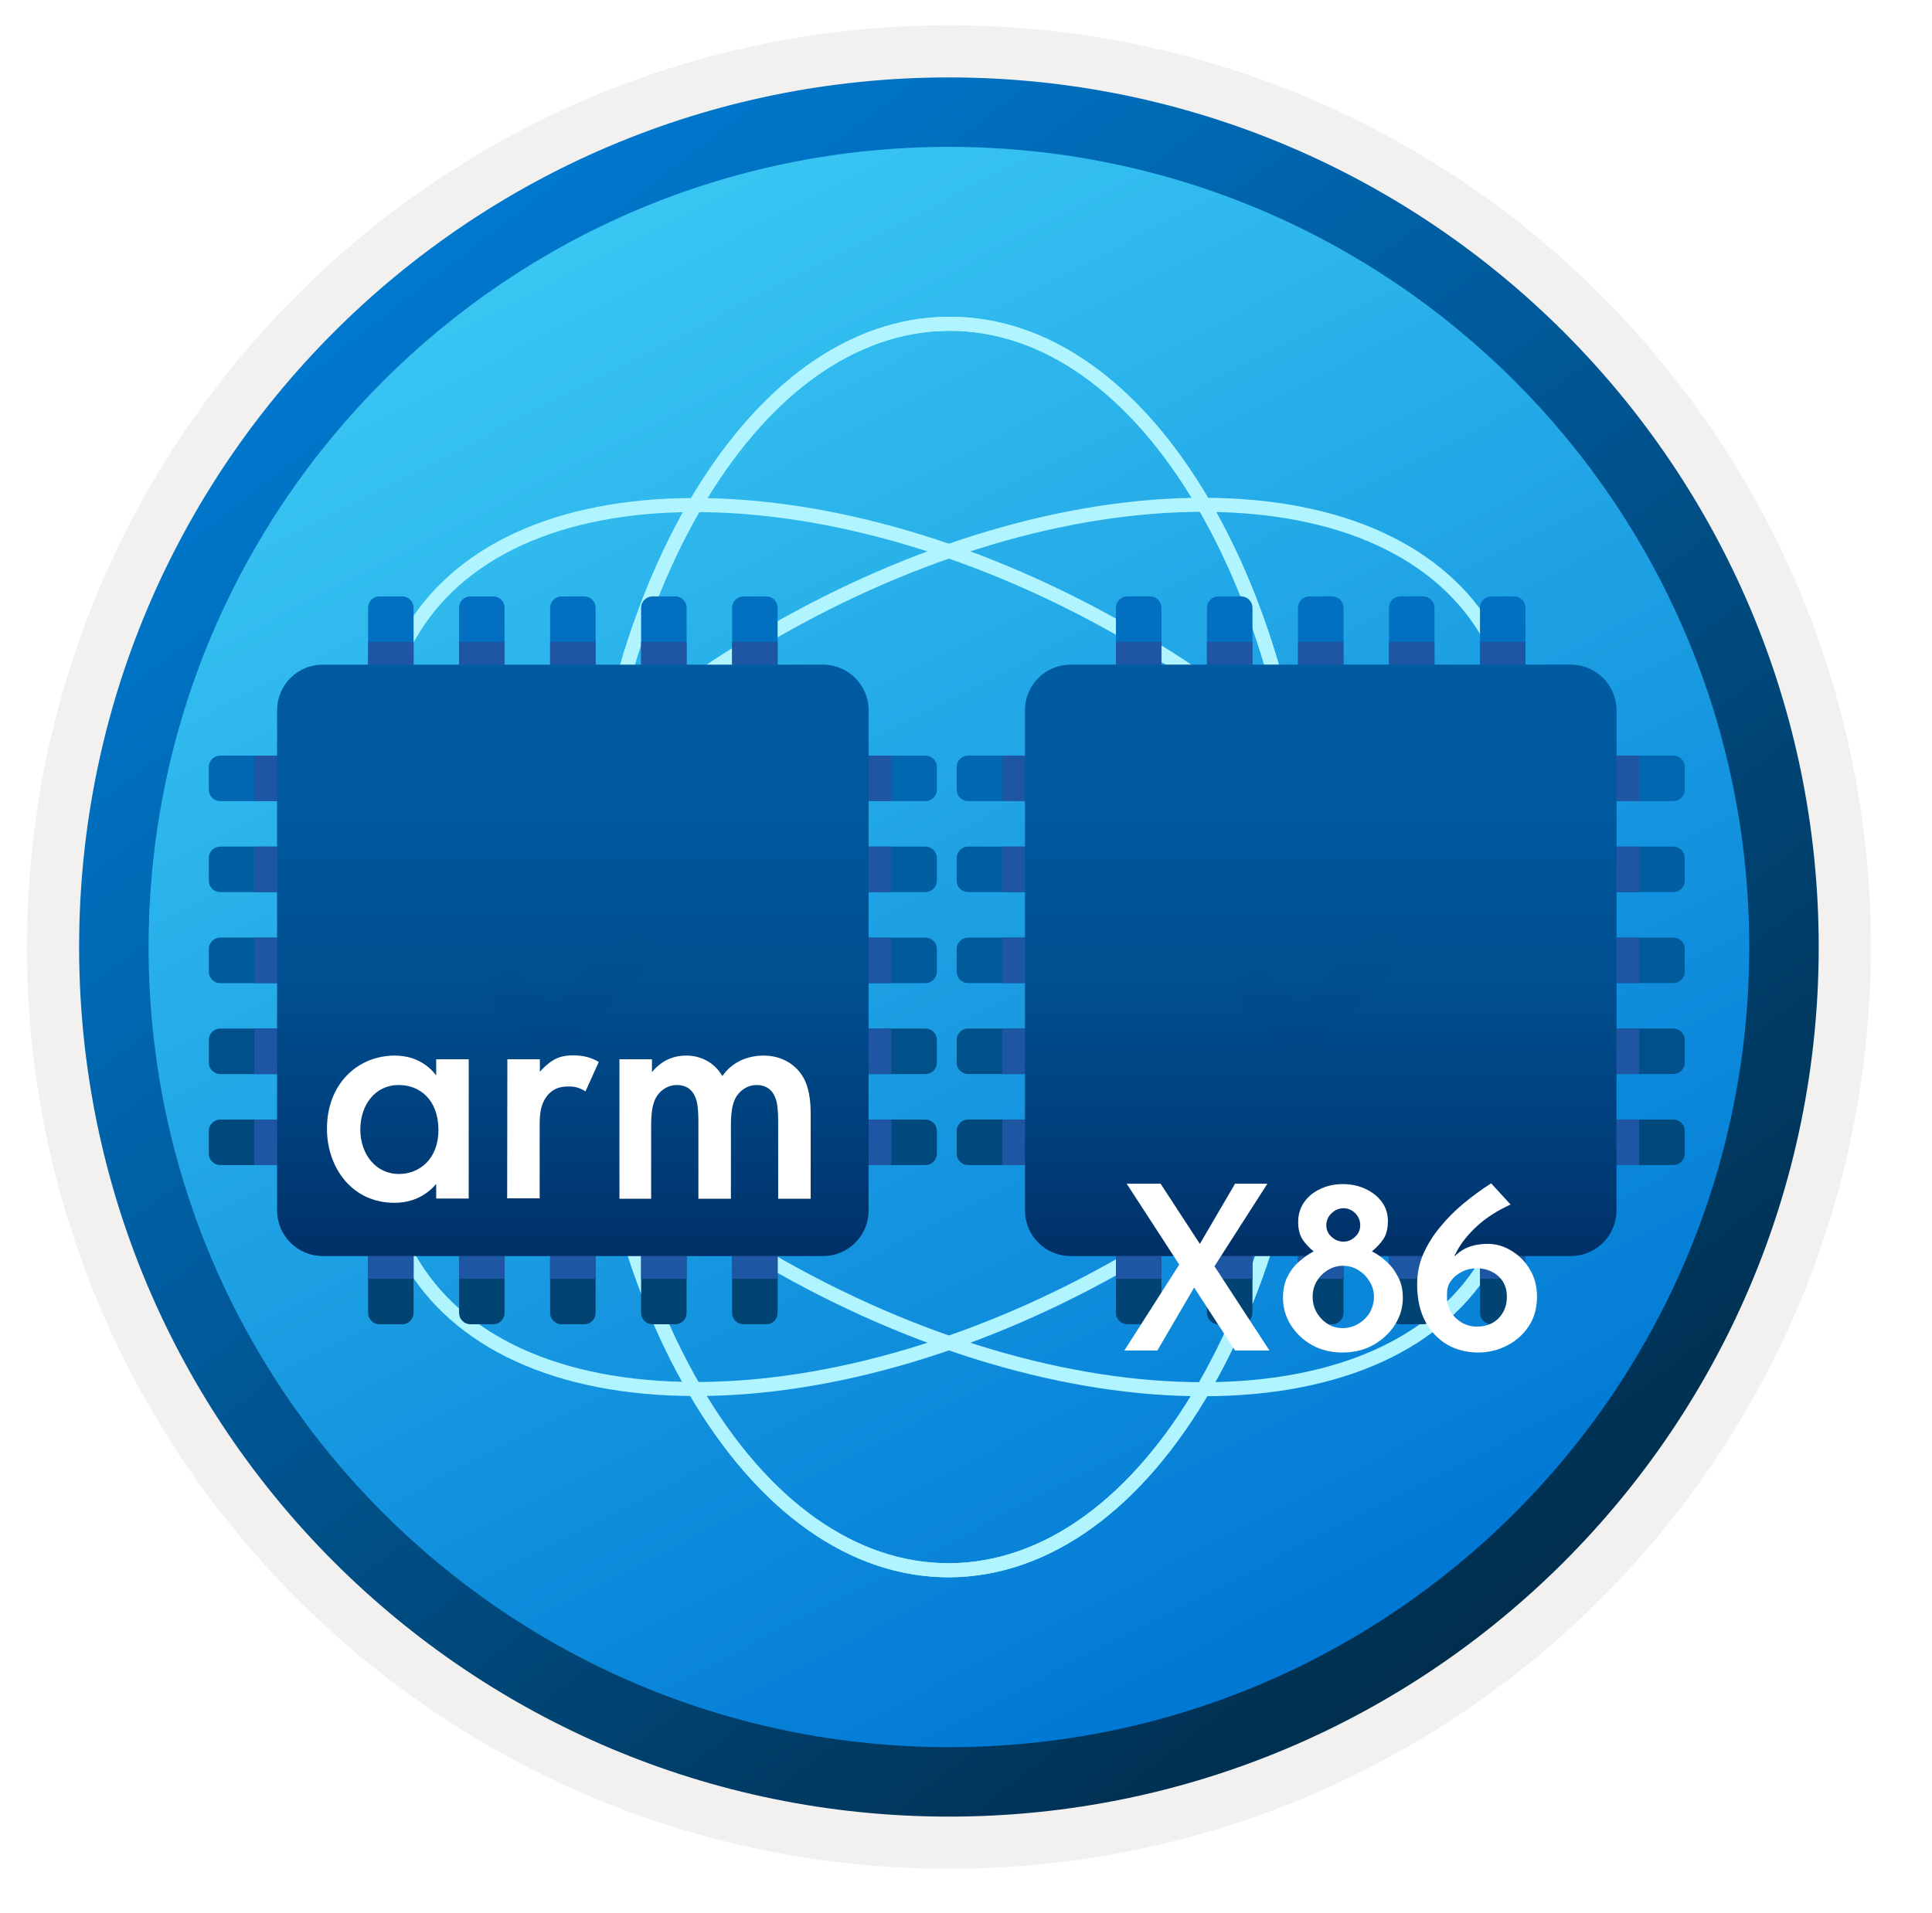 <svg width="103" height="102" viewBox="0 0 103 102" fill="none" xmlns="http://www.w3.org/2000/svg">
<path d="M50.589 96.851C24.992 96.851 4.238 76.106 4.238 50.499C4.238 24.893 24.992 4.148 50.589 4.148C76.185 4.148 96.94 24.903 96.94 50.499C96.94 76.096 76.185 96.851 50.589 96.851Z" fill="url(#paint0_linear_1626_1189)"/>
<path fill-rule="evenodd" clip-rule="evenodd" d="M96.039 50.5C96.039 75.602 75.691 95.95 50.589 95.95C25.488 95.95 5.139 75.602 5.139 50.5C5.139 25.398 25.488 5.05 50.589 5.05C75.691 5.05 96.039 25.398 96.039 50.5ZM50.589 1.347C77.74 1.347 99.743 23.349 99.743 50.5C99.743 77.651 77.731 99.653 50.589 99.653C23.438 99.653 1.436 77.641 1.436 50.5C1.436 23.349 23.438 1.347 50.589 1.347Z" fill="#F2F1F0"/>
<path fill-rule="evenodd" clip-rule="evenodd" d="M93.257 50.5C93.257 74.067 74.156 93.168 50.589 93.168C27.023 93.168 7.922 74.067 7.922 50.5C7.922 26.933 27.023 7.832 50.589 7.832C74.156 7.832 93.257 26.933 93.257 50.5ZM50.589 4.129C76.196 4.129 96.96 24.893 96.96 50.5C96.96 76.106 76.196 96.871 50.589 96.871C24.983 96.871 4.218 76.106 4.218 50.5C4.218 24.893 24.973 4.129 50.589 4.129Z" fill="url(#paint1_linear_1626_1189)"/>
<path d="M50.564 17.266C55.703 17.235 60.54 20.65 64.184 26.91C67.828 33.169 69.842 41.495 69.852 50.37C69.862 59.246 67.869 67.602 64.246 73.903C60.623 80.205 55.786 83.693 50.647 83.734C45.509 83.765 40.672 80.35 37.028 74.09C33.384 67.841 31.37 59.505 31.36 50.63C31.349 41.754 33.343 33.398 36.965 27.096C40.588 20.795 45.426 17.297 50.564 17.266Z" stroke="#AFF4FF" stroke-width="0.75" stroke-miterlimit="10"/>
<path d="M50.564 17.266C55.703 17.235 60.54 20.65 64.184 26.91C67.828 33.169 69.842 41.495 69.852 50.37C69.862 59.246 67.869 67.602 64.246 73.903C60.623 80.205 55.786 83.693 50.647 83.734C45.509 83.765 40.672 80.35 37.028 74.09C33.384 67.841 31.37 59.505 31.36 50.63C31.349 41.754 33.343 33.398 36.965 27.096C40.588 20.795 45.426 17.297 50.564 17.266Z" stroke="#AFF4FF" stroke-width="0.75" stroke-miterlimit="10"/>
<path d="M36.996 74.069C29.761 74.048 24.373 71.577 21.83 67.114C19.276 62.639 19.879 56.712 23.512 50.421C27.145 44.13 33.384 38.213 41.076 33.77C48.768 29.327 56.98 26.898 64.215 26.919C71.45 26.94 76.838 29.41 79.381 33.874C81.925 38.338 81.323 44.265 77.689 50.566C75.323 54.657 71.866 58.591 67.62 62.058C65.336 63.927 62.824 65.66 60.125 67.217" stroke="#AFF4FF" stroke-width="0.75" stroke-miterlimit="10"/>
<path d="M21.829 33.887C24.373 29.423 29.76 26.942 36.996 26.932C44.231 26.921 52.453 29.34 60.135 33.783C67.816 38.226 74.055 44.133 77.688 50.434C81.322 56.735 81.924 62.662 79.38 67.126C76.837 71.59 71.45 74.061 64.214 74.081C56.979 74.102 48.757 71.673 41.075 67.23C33.394 62.787 27.155 56.88 23.521 50.579C19.888 44.278 19.276 38.351 21.829 33.887Z" stroke="#AFF4FF" stroke-width="0.75" stroke-miterlimit="10"/>
<path d="M60.135 67.219C52.454 71.662 44.232 74.091 36.997 74.07" stroke="#AFF4FF" stroke-width="0.75" stroke-miterlimit="10"/>
<path fill-rule="evenodd" clip-rule="evenodd" d="M26.901 36.048C26.901 36.209 26.837 36.363 26.723 36.477C26.609 36.59 26.455 36.654 26.295 36.655H25.082C24.921 36.654 24.767 36.59 24.653 36.477C24.54 36.363 24.476 36.209 24.475 36.048V32.409C24.476 32.248 24.54 32.094 24.653 31.981C24.767 31.867 24.921 31.803 25.082 31.803H26.295C26.455 31.803 26.609 31.867 26.723 31.981C26.837 32.094 26.901 32.248 26.901 32.409V36.048Z" fill="#0170C0"/>
<path fill-rule="evenodd" clip-rule="evenodd" d="M31.754 36.048C31.754 36.209 31.69 36.363 31.576 36.477C31.463 36.59 31.309 36.654 31.148 36.655H29.935C29.774 36.654 29.62 36.59 29.507 36.477C29.393 36.363 29.329 36.209 29.328 36.048V32.409C29.329 32.248 29.393 32.094 29.507 31.981C29.62 31.867 29.774 31.803 29.935 31.803H31.148C31.309 31.803 31.463 31.867 31.576 31.981C31.69 32.094 31.754 32.248 31.754 32.409V36.048Z" fill="#0170C0"/>
<path fill-rule="evenodd" clip-rule="evenodd" d="M36.605 36.048C36.605 36.209 36.541 36.363 36.427 36.477C36.313 36.59 36.159 36.654 35.999 36.655H34.786C34.625 36.654 34.471 36.59 34.357 36.477C34.244 36.363 34.18 36.209 34.179 36.048V32.409C34.18 32.248 34.244 32.094 34.357 31.981C34.471 31.867 34.625 31.803 34.786 31.803H35.999C36.159 31.803 36.313 31.867 36.427 31.981C36.541 32.094 36.605 32.248 36.605 32.409V36.048Z" fill="#0170C0"/>
<path fill-rule="evenodd" clip-rule="evenodd" d="M41.457 36.048C41.456 36.209 41.392 36.363 41.279 36.477C41.165 36.59 41.011 36.654 40.85 36.655H39.637C39.477 36.654 39.323 36.59 39.209 36.477C39.095 36.363 39.031 36.209 39.031 36.048V32.409C39.031 32.248 39.095 32.094 39.209 31.981C39.323 31.867 39.477 31.803 39.637 31.803H40.85C41.011 31.803 41.165 31.867 41.279 31.981C41.392 32.094 41.456 32.248 41.457 32.409V36.048Z" fill="#0170C0"/>
<path fill-rule="evenodd" clip-rule="evenodd" d="M22.049 36.048C22.048 36.209 21.984 36.363 21.871 36.477C21.757 36.59 21.603 36.654 21.442 36.655H20.229C20.069 36.654 19.915 36.59 19.801 36.477C19.687 36.363 19.623 36.209 19.623 36.048V32.409C19.623 32.248 19.687 32.094 19.801 31.981C19.915 31.867 20.069 31.803 20.229 31.803H21.442C21.603 31.803 21.757 31.867 21.871 31.981C21.984 32.094 22.048 32.248 22.049 32.409L22.049 36.048Z" fill="#0170C0"/>
<path fill-rule="evenodd" clip-rule="evenodd" d="M26.901 70.011C26.901 70.172 26.837 70.326 26.723 70.439C26.609 70.553 26.455 70.617 26.295 70.618H25.082C24.921 70.617 24.767 70.553 24.653 70.439C24.54 70.326 24.476 70.172 24.475 70.011V66.372C24.476 66.211 24.54 66.057 24.653 65.944C24.767 65.83 24.921 65.766 25.082 65.766H26.295C26.455 65.766 26.609 65.83 26.723 65.944C26.837 66.057 26.901 66.211 26.901 66.372V70.011Z" fill="#014372"/>
<path fill-rule="evenodd" clip-rule="evenodd" d="M31.754 70.011C31.754 70.172 31.69 70.326 31.576 70.439C31.463 70.553 31.309 70.617 31.148 70.618H29.935C29.774 70.617 29.62 70.553 29.507 70.439C29.393 70.326 29.329 70.172 29.328 70.011V66.372C29.329 66.211 29.393 66.057 29.507 65.944C29.62 65.83 29.774 65.766 29.935 65.766H31.148C31.309 65.766 31.463 65.83 31.576 65.944C31.69 66.057 31.754 66.211 31.754 66.372V70.011Z" fill="#014372"/>
<path fill-rule="evenodd" clip-rule="evenodd" d="M36.605 70.011C36.605 70.172 36.541 70.326 36.427 70.439C36.313 70.553 36.159 70.617 35.999 70.618H34.786C34.625 70.617 34.471 70.553 34.357 70.439C34.244 70.326 34.18 70.172 34.179 70.011V66.372C34.18 66.211 34.244 66.057 34.357 65.944C34.471 65.83 34.625 65.766 34.786 65.766H35.999C36.159 65.766 36.313 65.83 36.427 65.944C36.541 66.057 36.605 66.211 36.605 66.372V70.011Z" fill="#014372"/>
<path fill-rule="evenodd" clip-rule="evenodd" d="M41.457 70.011C41.456 70.172 41.392 70.326 41.279 70.439C41.165 70.553 41.011 70.617 40.85 70.618H39.637C39.477 70.617 39.323 70.553 39.209 70.439C39.095 70.326 39.031 70.172 39.031 70.011V66.372C39.031 66.211 39.095 66.057 39.209 65.944C39.323 65.83 39.477 65.766 39.637 65.766H40.85C41.011 65.766 41.165 65.83 41.279 65.944C41.392 66.057 41.456 66.211 41.457 66.372V70.011Z" fill="#014372"/>
<path fill-rule="evenodd" clip-rule="evenodd" d="M22.049 70.011C22.048 70.172 21.984 70.326 21.871 70.439C21.757 70.553 21.603 70.617 21.442 70.618H20.229C20.069 70.617 19.915 70.553 19.801 70.439C19.687 70.326 19.623 70.172 19.623 70.011V66.372C19.623 66.211 19.687 66.057 19.801 65.944C19.915 65.83 20.069 65.766 20.229 65.766H21.442C21.603 65.766 21.757 65.83 21.871 65.944C21.984 66.057 22.048 66.211 22.049 66.372L22.049 70.011Z" fill="#014372"/>
<path fill-rule="evenodd" clip-rule="evenodd" d="M49.947 46.965C49.947 47.126 49.883 47.28 49.769 47.393C49.655 47.507 49.501 47.571 49.341 47.571H45.702C45.541 47.571 45.387 47.507 45.273 47.393C45.16 47.28 45.096 47.126 45.095 46.965V45.752C45.096 45.591 45.16 45.437 45.273 45.324C45.387 45.21 45.541 45.146 45.702 45.145H49.341C49.501 45.146 49.655 45.21 49.769 45.324C49.883 45.437 49.947 45.591 49.947 45.752L49.947 46.965Z" fill="#015EA1"/>
<path fill-rule="evenodd" clip-rule="evenodd" d="M49.947 51.818C49.947 51.979 49.883 52.133 49.769 52.247C49.655 52.36 49.501 52.424 49.341 52.425H45.702C45.541 52.424 45.387 52.36 45.273 52.247C45.16 52.133 45.096 51.979 45.095 51.818V50.605C45.096 50.445 45.16 50.291 45.273 50.177C45.387 50.063 45.541 49.999 45.702 49.999H49.341C49.501 49.999 49.655 50.063 49.769 50.177C49.883 50.291 49.947 50.445 49.947 50.605L49.947 51.818Z" fill="#015B9B"/>
<path fill-rule="evenodd" clip-rule="evenodd" d="M49.947 56.668C49.947 56.829 49.883 56.983 49.769 57.096C49.655 57.21 49.501 57.274 49.341 57.275H45.702C45.541 57.274 45.387 57.21 45.273 57.096C45.16 56.983 45.096 56.829 45.095 56.668V55.455C45.096 55.294 45.16 55.14 45.273 55.027C45.387 54.913 45.541 54.849 45.702 54.849H49.341C49.501 54.849 49.655 54.913 49.769 55.027C49.883 55.141 49.947 55.294 49.947 55.455L49.947 56.668Z" fill="#015089"/>
<path fill-rule="evenodd" clip-rule="evenodd" d="M49.947 61.521C49.947 61.681 49.883 61.835 49.769 61.949C49.655 62.063 49.501 62.127 49.341 62.127H45.702C45.541 62.127 45.387 62.063 45.273 61.949C45.16 61.835 45.096 61.681 45.095 61.521V60.308C45.096 60.147 45.16 59.993 45.273 59.88C45.387 59.766 45.541 59.702 45.702 59.701H49.341C49.501 59.702 49.655 59.766 49.769 59.88C49.883 59.993 49.947 60.147 49.947 60.308L49.947 61.521Z" fill="#01497D"/>
<path fill-rule="evenodd" clip-rule="evenodd" d="M49.947 42.113C49.947 42.273 49.883 42.427 49.769 42.541C49.655 42.655 49.501 42.719 49.341 42.719H45.702C45.541 42.719 45.387 42.655 45.273 42.541C45.16 42.427 45.096 42.273 45.095 42.113V40.9C45.096 40.739 45.16 40.585 45.273 40.471C45.387 40.358 45.541 40.294 45.702 40.293H49.341C49.501 40.294 49.655 40.358 49.769 40.471C49.883 40.585 49.947 40.739 49.947 40.9L49.947 42.113Z" fill="#0167B0"/>
<path fill-rule="evenodd" clip-rule="evenodd" d="M15.984 46.965C15.984 47.126 15.92 47.28 15.806 47.393C15.692 47.507 15.538 47.571 15.378 47.571H11.739C11.578 47.571 11.424 47.507 11.31 47.393C11.197 47.28 11.133 47.126 11.132 46.965V45.752C11.133 45.591 11.197 45.437 11.31 45.324C11.424 45.21 11.578 45.146 11.739 45.145H15.378C15.538 45.146 15.692 45.21 15.806 45.324C15.92 45.437 15.984 45.591 15.984 45.752V46.965Z" fill="#015EA1"/>
<path fill-rule="evenodd" clip-rule="evenodd" d="M15.984 51.818C15.984 51.979 15.92 52.133 15.806 52.247C15.692 52.36 15.538 52.424 15.378 52.425H11.739C11.578 52.424 11.424 52.36 11.31 52.247C11.197 52.133 11.133 51.979 11.132 51.818V50.605C11.133 50.445 11.197 50.291 11.31 50.177C11.424 50.063 11.578 49.999 11.739 49.999H15.378C15.538 49.999 15.692 50.063 15.806 50.177C15.92 50.291 15.984 50.445 15.984 50.605V51.818Z" fill="#015B9B"/>
<path fill-rule="evenodd" clip-rule="evenodd" d="M15.984 56.668C15.984 56.829 15.92 56.983 15.806 57.096C15.692 57.21 15.538 57.274 15.378 57.275H11.739C11.578 57.274 11.424 57.21 11.31 57.096C11.197 56.983 11.133 56.829 11.132 56.668V55.455C11.133 55.294 11.197 55.14 11.31 55.027C11.424 54.913 11.578 54.849 11.739 54.849H15.378C15.538 54.849 15.692 54.913 15.806 55.027C15.92 55.14 15.984 55.294 15.984 55.455V56.668Z" fill="#015089"/>
<path fill-rule="evenodd" clip-rule="evenodd" d="M15.984 61.521C15.984 61.681 15.92 61.835 15.806 61.949C15.692 62.063 15.538 62.127 15.378 62.127H11.739C11.578 62.127 11.424 62.063 11.31 61.949C11.197 61.835 11.133 61.681 11.132 61.521V60.308C11.133 60.147 11.197 59.993 11.31 59.88C11.424 59.766 11.578 59.702 11.739 59.701H15.378C15.538 59.702 15.692 59.766 15.806 59.88C15.92 59.993 15.984 60.147 15.984 60.308V61.521Z" fill="#01497D"/>
<path fill-rule="evenodd" clip-rule="evenodd" d="M15.984 42.113C15.984 42.273 15.92 42.427 15.806 42.541C15.692 42.655 15.538 42.719 15.378 42.719H11.739C11.578 42.719 11.424 42.655 11.31 42.541C11.197 42.427 11.133 42.273 11.132 42.113V40.9C11.133 40.739 11.197 40.585 11.31 40.471C11.424 40.358 11.578 40.294 11.739 40.293H15.378C15.538 40.294 15.692 40.358 15.806 40.471C15.92 40.585 15.984 40.739 15.984 40.9V42.113Z" fill="#0167B0"/>
<path d="M46.309 64.554C46.307 65.197 46.051 65.812 45.597 66.267C45.142 66.722 44.526 66.978 43.883 66.98H17.198C16.555 66.978 15.939 66.722 15.485 66.267C15.03 65.812 14.774 65.197 14.772 64.554V37.868C14.774 37.225 15.03 36.609 15.485 36.155C15.939 35.7 16.555 35.444 17.198 35.442H43.883C44.526 35.444 45.142 35.7 45.597 36.155C46.051 36.609 46.307 37.225 46.309 37.868V64.554Z" fill="url(#paint2_linear_1626_1189)"/>
<path fill-rule="evenodd" clip-rule="evenodd" d="M13.559 62.127H14.772V59.701H13.559V62.127Z" fill="#1F56A3"/>
<path fill-rule="evenodd" clip-rule="evenodd" d="M13.559 57.275H14.772V54.849H13.559V57.275Z" fill="#1F56A3"/>
<path fill-rule="evenodd" clip-rule="evenodd" d="M13.559 52.425H14.772V49.999H13.559V52.425Z" fill="#1F56A3"/>
<path fill-rule="evenodd" clip-rule="evenodd" d="M13.559 47.571H14.772V45.145H13.559V47.571Z" fill="#1F56A3"/>
<path fill-rule="evenodd" clip-rule="evenodd" d="M13.559 42.719H14.772V40.293H13.559V42.719Z" fill="#1F56A3"/>
<path fill-rule="evenodd" clip-rule="evenodd" d="M46.308 62.127H47.521V59.701H46.308V62.127Z" fill="#1F56A3"/>
<path fill-rule="evenodd" clip-rule="evenodd" d="M46.308 57.275H47.521V54.849H46.308V57.275Z" fill="#1F56A3"/>
<path fill-rule="evenodd" clip-rule="evenodd" d="M46.308 52.425H47.521V49.999H46.308V52.425Z" fill="#1F56A3"/>
<path fill-rule="evenodd" clip-rule="evenodd" d="M46.308 47.571H47.521V45.145H46.308V47.571Z" fill="#1F56A3"/>
<path fill-rule="evenodd" clip-rule="evenodd" d="M46.308 42.719H47.521V40.293H46.308V42.719Z" fill="#1F56A3"/>
<path fill-rule="evenodd" clip-rule="evenodd" d="M19.623 35.443H22.049V34.23H19.623V35.443Z" fill="#1F56A3"/>
<path fill-rule="evenodd" clip-rule="evenodd" d="M24.475 35.443H26.901V34.23H24.475V35.443Z" fill="#1F56A3"/>
<path fill-rule="evenodd" clip-rule="evenodd" d="M29.329 35.443H31.755V34.23H29.329V35.443Z" fill="#1F56A3"/>
<path fill-rule="evenodd" clip-rule="evenodd" d="M34.179 35.443H36.605V34.23H34.179V35.443Z" fill="#1F56A3"/>
<path fill-rule="evenodd" clip-rule="evenodd" d="M39.031 35.443H41.457V34.23H39.031V35.443Z" fill="#1F56A3"/>
<path fill-rule="evenodd" clip-rule="evenodd" d="M19.623 68.192H22.049V66.979H19.623V68.192Z" fill="#1F56A3"/>
<path fill-rule="evenodd" clip-rule="evenodd" d="M24.475 68.192H26.901V66.979H24.475V68.192Z" fill="#1F56A3"/>
<path fill-rule="evenodd" clip-rule="evenodd" d="M29.328 68.192H31.754V66.979H29.328V68.192Z" fill="#1F56A3"/>
<path fill-rule="evenodd" clip-rule="evenodd" d="M34.179 68.192H36.605V66.978H34.179V68.192Z" fill="#1F56A3"/>
<path fill-rule="evenodd" clip-rule="evenodd" d="M39.031 68.192H41.457V66.979H39.031V68.192Z" fill="#1F56A3"/>
<g opacity="0.2">
<path opacity="0.2" fill-rule="evenodd" clip-rule="evenodd" d="M34.633 49.951C34.423 49.742 34.14 49.625 33.844 49.625C33.549 49.625 33.265 49.742 33.056 49.951L29.382 53.623L28.055 52.308C28.024 52.262 27.989 52.219 27.95 52.179C27.743 51.971 27.461 51.853 27.167 51.852C26.873 51.851 26.591 51.966 26.381 52.172C26.172 52.378 26.052 52.658 26.048 52.953C26.045 53.246 26.158 53.53 26.362 53.741L26.349 53.754L28.597 55.982C28.807 56.191 29.09 56.308 29.386 56.308C29.681 56.308 29.965 56.191 30.174 55.982L34.629 51.529L34.633 51.526C34.736 51.423 34.818 51.3 34.874 51.165C34.93 51.03 34.959 50.885 34.959 50.739C34.959 50.593 34.93 50.448 34.874 50.313C34.818 50.178 34.736 50.055 34.633 49.951V49.951Z" fill="#003067"/>
</g>
<g filter="url(#filter0_ddddd_1626_1189)">
<path d="M23.254 47.486H24.988V54.911H23.254V54.137C22.491 55.02 21.564 55.14 21.029 55.14C18.74 55.14 17.431 53.232 17.431 51.193C17.431 48.772 19.089 47.289 21.051 47.289C21.596 47.289 22.556 47.431 23.254 48.347V47.486ZM19.209 51.236C19.209 52.523 20.015 53.603 21.269 53.603C22.36 53.603 23.374 52.807 23.374 51.258C23.374 49.634 22.371 48.859 21.269 48.859C20.015 48.849 19.209 49.906 19.209 51.236ZM27.049 47.486H28.782V48.151C28.979 47.922 29.262 47.671 29.502 47.529C29.84 47.333 30.167 47.278 30.56 47.278C30.985 47.278 31.443 47.344 31.923 47.627L31.214 49.197C30.822 48.947 30.505 48.936 30.331 48.936C29.96 48.936 29.589 48.99 29.251 49.339C28.771 49.852 28.771 50.56 28.771 51.051V54.9H27.038L27.049 47.486ZM33.024 47.486H34.758V48.172C35.336 47.464 36.023 47.289 36.59 47.289C37.364 47.289 38.094 47.66 38.509 48.38C39.13 47.496 40.057 47.289 40.712 47.289C41.617 47.289 42.402 47.715 42.827 48.456C42.969 48.707 43.219 49.252 43.219 50.331V54.922H41.486V50.833C41.486 50.004 41.398 49.666 41.322 49.514C41.213 49.23 40.951 48.859 40.33 48.859C39.905 48.859 39.534 49.088 39.305 49.405C39 49.83 38.967 50.462 38.967 51.095V54.922H37.233V50.833C37.233 50.004 37.146 49.666 37.07 49.514C36.961 49.23 36.699 48.859 36.077 48.859C35.652 48.859 35.281 49.088 35.052 49.405C34.747 49.83 34.714 50.462 34.714 51.095V54.922H33.024V47.486Z" fill="white"/>
</g>
<path fill-rule="evenodd" clip-rule="evenodd" d="M66.772 36.047C66.772 36.208 66.708 36.362 66.594 36.475C66.48 36.589 66.326 36.653 66.166 36.654H64.953C64.792 36.653 64.638 36.589 64.524 36.475C64.411 36.362 64.347 36.208 64.346 36.047V32.408C64.347 32.248 64.411 32.093 64.524 31.98C64.638 31.866 64.792 31.802 64.953 31.802H66.166C66.326 31.802 66.48 31.866 66.594 31.98C66.708 32.093 66.772 32.248 66.772 32.408V36.047Z" fill="#0170C0"/>
<path fill-rule="evenodd" clip-rule="evenodd" d="M71.626 36.047C71.625 36.208 71.561 36.362 71.447 36.475C71.334 36.589 71.18 36.653 71.019 36.654H69.806C69.645 36.653 69.491 36.589 69.378 36.475C69.264 36.362 69.2 36.208 69.2 36.047V32.408C69.2 32.248 69.264 32.093 69.378 31.98C69.491 31.866 69.645 31.802 69.806 31.802H71.019C71.18 31.802 71.334 31.866 71.447 31.98C71.561 32.094 71.625 32.248 71.626 32.408V36.047Z" fill="#0170C0"/>
<path fill-rule="evenodd" clip-rule="evenodd" d="M76.476 36.047C76.476 36.208 76.412 36.362 76.298 36.475C76.184 36.589 76.03 36.653 75.87 36.654H74.657C74.496 36.653 74.342 36.589 74.228 36.475C74.115 36.362 74.051 36.208 74.05 36.047V32.408C74.051 32.248 74.115 32.094 74.228 31.98C74.342 31.866 74.496 31.802 74.657 31.802H75.87C76.03 31.802 76.184 31.866 76.298 31.98C76.412 32.093 76.476 32.248 76.476 32.408V36.047Z" fill="#0170C0"/>
<path fill-rule="evenodd" clip-rule="evenodd" d="M81.328 36.047C81.327 36.208 81.263 36.362 81.15 36.475C81.036 36.589 80.882 36.653 80.721 36.654H79.508C79.348 36.653 79.194 36.589 79.08 36.475C78.966 36.362 78.902 36.208 78.902 36.047V32.408C78.902 32.248 78.966 32.094 79.08 31.98C79.194 31.866 79.348 31.802 79.508 31.802H80.721C80.882 31.802 81.036 31.866 81.15 31.98C81.263 32.093 81.327 32.248 81.328 32.408V36.047Z" fill="#0170C0"/>
<path fill-rule="evenodd" clip-rule="evenodd" d="M61.92 36.047C61.919 36.208 61.855 36.362 61.742 36.475C61.628 36.589 61.474 36.653 61.313 36.654H60.1C59.94 36.653 59.786 36.589 59.672 36.475C59.558 36.362 59.494 36.208 59.494 36.047V32.408C59.494 32.248 59.558 32.093 59.672 31.98C59.786 31.866 59.94 31.802 60.1 31.802H61.313C61.474 31.802 61.628 31.866 61.742 31.98C61.855 32.093 61.919 32.248 61.92 32.408L61.92 36.047Z" fill="#0170C0"/>
<path fill-rule="evenodd" clip-rule="evenodd" d="M66.772 70.01C66.772 70.171 66.708 70.325 66.594 70.438C66.48 70.552 66.326 70.616 66.166 70.617H64.953C64.792 70.616 64.638 70.552 64.524 70.438C64.411 70.325 64.347 70.171 64.346 70.01V66.371C64.347 66.21 64.411 66.056 64.524 65.943C64.638 65.829 64.792 65.765 64.953 65.765H66.166C66.326 65.765 66.48 65.829 66.594 65.943C66.708 66.056 66.772 66.21 66.772 66.371V70.01Z" fill="#014372"/>
<path fill-rule="evenodd" clip-rule="evenodd" d="M71.626 70.01C71.625 70.171 71.561 70.325 71.447 70.438C71.334 70.552 71.18 70.616 71.019 70.617H69.806C69.645 70.616 69.491 70.552 69.378 70.438C69.264 70.325 69.2 70.171 69.2 70.01V66.371C69.2 66.21 69.264 66.056 69.378 65.943C69.491 65.829 69.645 65.765 69.806 65.765H71.019C71.18 65.765 71.334 65.829 71.447 65.943C71.561 66.056 71.625 66.21 71.626 66.371V70.01Z" fill="#014372"/>
<path fill-rule="evenodd" clip-rule="evenodd" d="M76.476 70.01C76.476 70.171 76.412 70.325 76.298 70.438C76.184 70.552 76.03 70.616 75.87 70.617H74.657C74.496 70.616 74.342 70.552 74.228 70.438C74.115 70.325 74.051 70.171 74.05 70.01V66.371C74.051 66.21 74.115 66.056 74.228 65.943C74.342 65.829 74.496 65.765 74.657 65.765H75.87C76.03 65.765 76.184 65.829 76.298 65.943C76.412 66.056 76.476 66.21 76.476 66.371V70.01Z" fill="#014372"/>
<path fill-rule="evenodd" clip-rule="evenodd" d="M81.328 70.01C81.327 70.171 81.263 70.325 81.15 70.438C81.036 70.552 80.882 70.616 80.721 70.617H79.508C79.348 70.616 79.194 70.552 79.08 70.438C78.966 70.325 78.902 70.171 78.902 70.01V66.371C78.903 66.21 78.966 66.056 79.08 65.943C79.194 65.829 79.348 65.765 79.508 65.765H80.721C80.882 65.765 81.036 65.829 81.15 65.943C81.263 66.056 81.327 66.21 81.328 66.371V70.01Z" fill="#014372"/>
<path fill-rule="evenodd" clip-rule="evenodd" d="M61.92 70.01C61.919 70.171 61.855 70.325 61.742 70.438C61.628 70.552 61.474 70.616 61.313 70.617H60.1C59.94 70.616 59.786 70.552 59.672 70.438C59.558 70.325 59.494 70.171 59.494 70.01V66.371C59.494 66.21 59.558 66.056 59.672 65.943C59.786 65.829 59.94 65.765 60.1 65.765H61.313C61.474 65.765 61.628 65.829 61.742 65.943C61.855 66.056 61.919 66.21 61.92 66.371L61.92 70.01Z" fill="#014372"/>
<path fill-rule="evenodd" clip-rule="evenodd" d="M89.819 46.964C89.819 47.125 89.755 47.279 89.641 47.392C89.528 47.506 89.374 47.57 89.213 47.57H85.574C85.413 47.57 85.259 47.506 85.146 47.392C85.032 47.279 84.968 47.125 84.967 46.964V45.751C84.968 45.59 85.032 45.436 85.146 45.323C85.259 45.209 85.413 45.145 85.574 45.145H89.213C89.374 45.145 89.528 45.209 89.641 45.323C89.755 45.436 89.819 45.59 89.819 45.751L89.819 46.964Z" fill="#015EA1"/>
<path fill-rule="evenodd" clip-rule="evenodd" d="M89.819 51.817C89.819 51.978 89.755 52.132 89.641 52.246C89.528 52.359 89.374 52.423 89.213 52.424H85.574C85.413 52.423 85.259 52.359 85.146 52.246C85.032 52.132 84.968 51.978 84.967 51.817V50.604C84.968 50.444 85.032 50.29 85.146 50.176C85.259 50.062 85.413 49.998 85.574 49.998H89.213C89.374 49.998 89.528 50.062 89.641 50.176C89.755 50.29 89.819 50.444 89.819 50.604L89.819 51.817Z" fill="#015B9B"/>
<path fill-rule="evenodd" clip-rule="evenodd" d="M89.819 56.667C89.819 56.828 89.755 56.982 89.641 57.096C89.527 57.209 89.374 57.273 89.213 57.274H85.574C85.413 57.273 85.259 57.209 85.145 57.096C85.032 56.982 84.968 56.828 84.967 56.667V55.454C84.968 55.294 85.032 55.139 85.145 55.026C85.259 54.912 85.413 54.848 85.574 54.848H89.213C89.374 54.848 89.528 54.912 89.641 55.026C89.755 55.139 89.819 55.294 89.819 55.454L89.819 56.667Z" fill="#015089"/>
<path fill-rule="evenodd" clip-rule="evenodd" d="M89.819 61.52C89.819 61.681 89.755 61.834 89.641 61.948C89.528 62.062 89.374 62.126 89.213 62.126H85.574C85.413 62.126 85.259 62.062 85.146 61.948C85.032 61.834 84.968 61.681 84.967 61.52V60.307C84.968 60.146 85.032 59.992 85.146 59.879C85.259 59.765 85.413 59.701 85.574 59.7H89.213C89.374 59.701 89.528 59.765 89.641 59.879C89.755 59.992 89.819 60.146 89.819 60.307L89.819 61.52Z" fill="#01497D"/>
<path fill-rule="evenodd" clip-rule="evenodd" d="M89.819 42.112C89.819 42.272 89.755 42.426 89.641 42.54C89.528 42.654 89.374 42.718 89.213 42.718H85.574C85.413 42.718 85.259 42.654 85.146 42.54C85.032 42.426 84.968 42.272 84.967 42.112V40.899C84.968 40.738 85.032 40.584 85.146 40.47C85.259 40.357 85.413 40.293 85.574 40.292H89.213C89.374 40.293 89.528 40.357 89.641 40.47C89.755 40.584 89.819 40.738 89.819 40.899L89.819 42.112Z" fill="#0167B0"/>
<path fill-rule="evenodd" clip-rule="evenodd" d="M55.855 46.964C55.855 47.125 55.791 47.279 55.677 47.392C55.563 47.506 55.41 47.57 55.249 47.57H51.61C51.449 47.57 51.295 47.506 51.182 47.392C51.068 47.279 51.004 47.125 51.003 46.964V45.751C51.004 45.59 51.068 45.436 51.182 45.323C51.295 45.209 51.449 45.145 51.61 45.145H55.249C55.41 45.145 55.563 45.209 55.677 45.323C55.791 45.436 55.855 45.59 55.855 45.751V46.964Z" fill="#015EA1"/>
<path fill-rule="evenodd" clip-rule="evenodd" d="M55.855 51.817C55.855 51.978 55.791 52.132 55.677 52.246C55.563 52.359 55.41 52.423 55.249 52.424H51.61C51.449 52.423 51.295 52.359 51.182 52.246C51.068 52.132 51.004 51.978 51.003 51.817V50.604C51.004 50.444 51.068 50.29 51.182 50.176C51.295 50.062 51.449 49.998 51.61 49.998H55.249C55.41 49.998 55.563 50.062 55.677 50.176C55.791 50.29 55.855 50.444 55.855 50.604V51.817Z" fill="#015B9B"/>
<path fill-rule="evenodd" clip-rule="evenodd" d="M55.855 56.667C55.855 56.828 55.791 56.982 55.677 57.096C55.563 57.209 55.41 57.273 55.249 57.274H51.61C51.449 57.273 51.295 57.209 51.182 57.096C51.068 56.982 51.004 56.828 51.003 56.667V55.454C51.004 55.294 51.068 55.139 51.182 55.026C51.295 54.912 51.449 54.848 51.61 54.848H55.249C55.41 54.848 55.563 54.912 55.677 55.026C55.791 55.139 55.855 55.294 55.855 55.454V56.667Z" fill="#015089"/>
<path fill-rule="evenodd" clip-rule="evenodd" d="M55.855 61.52C55.855 61.681 55.791 61.834 55.677 61.948C55.563 62.062 55.41 62.126 55.249 62.126H51.61C51.449 62.126 51.295 62.062 51.182 61.948C51.068 61.834 51.004 61.681 51.003 61.52V60.307C51.004 60.146 51.068 59.992 51.182 59.879C51.295 59.765 51.449 59.701 51.61 59.7H55.249C55.41 59.701 55.563 59.765 55.677 59.879C55.791 59.992 55.855 60.146 55.855 60.307V61.52Z" fill="#01497D"/>
<path fill-rule="evenodd" clip-rule="evenodd" d="M55.855 42.112C55.855 42.272 55.791 42.426 55.677 42.54C55.563 42.654 55.41 42.718 55.249 42.718H51.61C51.449 42.718 51.295 42.654 51.182 42.54C51.068 42.426 51.004 42.272 51.003 42.112V40.899C51.004 40.738 51.068 40.584 51.182 40.47C51.295 40.357 51.449 40.293 51.61 40.292H55.249C55.41 40.293 55.563 40.357 55.677 40.47C55.791 40.584 55.855 40.738 55.855 40.899V42.112Z" fill="#0167B0"/>
<path d="M86.18 64.553C86.178 65.196 85.922 65.812 85.468 66.266C85.013 66.721 84.397 66.977 83.754 66.979H57.069C56.426 66.977 55.81 66.721 55.356 66.266C54.901 65.812 54.645 65.196 54.643 64.553V37.867C54.645 37.224 54.901 36.609 55.356 36.154C55.81 35.7 56.426 35.443 57.069 35.441H83.754C84.397 35.443 85.013 35.7 85.468 36.154C85.922 36.609 86.178 37.224 86.18 37.867V64.553Z" fill="url(#paint3_linear_1626_1189)"/>
<path fill-rule="evenodd" clip-rule="evenodd" d="M53.43 62.126H54.643V59.7H53.43V62.126Z" fill="#1F56A3"/>
<path fill-rule="evenodd" clip-rule="evenodd" d="M53.43 57.274H54.643V54.848H53.43V57.274Z" fill="#1F56A3"/>
<path fill-rule="evenodd" clip-rule="evenodd" d="M53.43 52.424H54.643V49.998H53.43V52.424Z" fill="#1F56A3"/>
<path fill-rule="evenodd" clip-rule="evenodd" d="M53.43 47.57H54.643V45.145H53.43V47.57Z" fill="#1F56A3"/>
<path fill-rule="evenodd" clip-rule="evenodd" d="M53.43 42.718H54.643V40.292H53.43V42.718Z" fill="#1F56A3"/>
<path fill-rule="evenodd" clip-rule="evenodd" d="M86.179 62.126H87.392V59.7H86.179V62.126Z" fill="#1F56A3"/>
<path fill-rule="evenodd" clip-rule="evenodd" d="M86.179 57.274H87.392V54.848H86.179V57.274Z" fill="#1F56A3"/>
<path fill-rule="evenodd" clip-rule="evenodd" d="M86.179 52.424H87.392V49.998H86.179V52.424Z" fill="#1F56A3"/>
<path fill-rule="evenodd" clip-rule="evenodd" d="M86.179 47.57H87.392V45.145H86.179V47.57Z" fill="#1F56A3"/>
<path fill-rule="evenodd" clip-rule="evenodd" d="M86.179 42.718H87.392V40.292H86.179V42.718Z" fill="#1F56A3"/>
<path fill-rule="evenodd" clip-rule="evenodd" d="M59.494 35.441H61.92V34.228H59.494V35.441Z" fill="#1F56A3"/>
<path fill-rule="evenodd" clip-rule="evenodd" d="M64.346 35.441H66.772V34.228H64.346V35.441Z" fill="#1F56A3"/>
<path fill-rule="evenodd" clip-rule="evenodd" d="M69.2 35.441H71.626V34.228H69.2V35.441Z" fill="#1F56A3"/>
<path fill-rule="evenodd" clip-rule="evenodd" d="M74.05 35.441H76.476V34.228H74.05V35.441Z" fill="#1F56A3"/>
<path fill-rule="evenodd" clip-rule="evenodd" d="M78.902 35.441H81.328V34.228H78.902V35.441Z" fill="#1F56A3"/>
<path fill-rule="evenodd" clip-rule="evenodd" d="M59.494 68.191H61.92V66.978H59.494V68.191Z" fill="#1F56A3"/>
<path fill-rule="evenodd" clip-rule="evenodd" d="M64.346 68.191H66.772V66.978H64.346V68.191Z" fill="#1F56A3"/>
<path fill-rule="evenodd" clip-rule="evenodd" d="M69.2 68.191H71.626V66.978H69.2V68.191Z" fill="#1F56A3"/>
<path fill-rule="evenodd" clip-rule="evenodd" d="M74.05 68.191H76.476V66.978H74.05V68.191Z" fill="#1F56A3"/>
<path fill-rule="evenodd" clip-rule="evenodd" d="M78.902 68.191H81.328V66.978H78.902V68.191Z" fill="#1F56A3"/>
<g opacity="0.2">
<path opacity="0.2" fill-rule="evenodd" clip-rule="evenodd" d="M74.505 49.95C74.296 49.742 74.012 49.624 73.717 49.624C73.421 49.624 73.138 49.742 72.928 49.95L69.254 53.622L67.927 52.307C67.896 52.261 67.861 52.218 67.823 52.178C67.615 51.97 67.333 51.853 67.039 51.851C66.746 51.85 66.463 51.965 66.253 52.171C66.044 52.377 65.924 52.658 65.921 52.952C65.917 53.246 66.03 53.529 66.235 53.74L66.221 53.753L68.47 55.981C68.679 56.19 68.962 56.307 69.258 56.307C69.554 56.307 69.837 56.19 70.046 55.981L74.501 51.528L74.505 51.526C74.608 51.422 74.69 51.299 74.746 51.164C74.802 51.029 74.831 50.884 74.831 50.738C74.831 50.592 74.802 50.447 74.746 50.312C74.69 50.177 74.608 50.054 74.505 49.95V49.95Z" fill="#003067"/>
</g>
<g filter="url(#filter1_ddddd_1626_1189)">
<path d="M68.399 52.213C68.399 51.761 68.483 51.376 68.651 51.057C68.82 50.73 69.032 50.459 69.289 50.247C69.546 50.025 69.794 49.853 70.033 49.729C69.803 49.543 69.608 49.335 69.448 49.104C69.289 48.865 69.209 48.551 69.209 48.161C69.209 47.771 69.311 47.426 69.515 47.125C69.727 46.815 70.015 46.576 70.378 46.407C70.742 46.23 71.144 46.142 71.587 46.142C72.039 46.142 72.446 46.23 72.81 46.407C73.173 46.576 73.461 46.806 73.673 47.098C73.886 47.391 73.992 47.723 73.992 48.095C73.992 48.52 73.908 48.852 73.74 49.091C73.58 49.321 73.381 49.534 73.142 49.729C73.39 49.853 73.638 50.025 73.886 50.247C74.142 50.468 74.355 50.743 74.523 51.071C74.701 51.389 74.789 51.77 74.789 52.213C74.789 52.727 74.647 53.205 74.364 53.648C74.081 54.091 73.695 54.45 73.208 54.724C72.73 54.99 72.185 55.123 71.574 55.123C70.963 55.123 70.418 54.99 69.94 54.724C69.462 54.45 69.085 54.091 68.811 53.648C68.536 53.205 68.399 52.727 68.399 52.213ZM69.98 52.16C69.98 52.452 70.051 52.727 70.192 52.984C70.343 53.24 70.538 53.444 70.777 53.595C71.016 53.745 71.282 53.821 71.574 53.821C71.884 53.821 72.163 53.745 72.411 53.595C72.668 53.444 72.872 53.245 73.022 52.997C73.173 52.74 73.248 52.461 73.248 52.16C73.248 51.859 73.173 51.589 73.022 51.35C72.88 51.102 72.69 50.902 72.451 50.752C72.212 50.592 71.942 50.508 71.641 50.499C71.348 50.49 71.074 50.561 70.817 50.712C70.569 50.854 70.365 51.053 70.206 51.31C70.055 51.558 69.98 51.841 69.98 52.16ZM70.71 48.347C70.71 48.586 70.803 48.79 70.99 48.958C71.175 49.127 71.388 49.211 71.627 49.211C71.857 49.211 72.061 49.127 72.238 48.958C72.424 48.79 72.517 48.586 72.517 48.347C72.517 48.09 72.429 47.873 72.252 47.696C72.074 47.519 71.866 47.43 71.627 47.43C71.388 47.43 71.175 47.519 70.99 47.696C70.803 47.873 70.71 48.09 70.71 48.347Z" fill="white"/>
<path d="M78.806 55.123C78.195 55.123 77.641 54.981 77.145 54.697C76.658 54.405 76.268 53.989 75.976 53.449C75.693 52.9 75.551 52.244 75.551 51.482C75.551 50.924 75.657 50.393 75.87 49.888C76.091 49.383 76.388 48.905 76.76 48.453C77.132 47.993 77.553 47.568 78.022 47.178C78.491 46.788 78.983 46.429 79.497 46.102L80.533 47.231C79.816 47.559 79.218 47.944 78.739 48.387C78.27 48.821 77.911 49.268 77.663 49.729C77.424 50.189 77.291 50.619 77.265 51.017L76.879 50.964C77.119 50.451 77.429 50.052 77.809 49.769C78.19 49.476 78.695 49.33 79.324 49.33C79.767 49.33 80.188 49.454 80.586 49.702C80.985 49.941 81.308 50.269 81.556 50.685C81.813 51.102 81.941 51.589 81.941 52.147C81.941 52.758 81.791 53.289 81.49 53.741C81.188 54.184 80.799 54.525 80.32 54.764C79.851 55.003 79.346 55.123 78.806 55.123ZM78.739 53.741C79.041 53.741 79.311 53.679 79.55 53.555C79.789 53.422 79.979 53.236 80.121 52.997C80.263 52.758 80.334 52.474 80.334 52.147C80.334 51.828 80.263 51.558 80.121 51.336C79.979 51.115 79.785 50.942 79.537 50.818C79.297 50.694 79.032 50.632 78.739 50.632C78.447 50.632 78.181 50.694 77.942 50.818C77.703 50.933 77.508 51.093 77.358 51.296C77.216 51.491 77.145 51.713 77.145 51.961V52.226C77.145 52.492 77.216 52.74 77.358 52.97C77.499 53.201 77.69 53.387 77.929 53.528C78.177 53.67 78.447 53.741 78.739 53.741Z" fill="white"/>
<path d="M60.066 46.122H61.874L67.677 55.015H65.844L60.066 46.122ZM59.944 55.015L63.071 50.117L63.743 51.522L61.703 55.015H59.944ZM63.816 49.592L65.844 46.122H67.567L64.562 50.813L63.816 49.592Z" fill="white"/>
</g>
<defs>
<filter id="filter0_ddddd_1626_1189" x="15.431" y="46.278" width="29.788" height="15.862" filterUnits="userSpaceOnUse" color-interpolation-filters="sRGB">
<feFlood flood-opacity="0" result="BackgroundImageFix"/>
<feColorMatrix in="SourceAlpha" type="matrix" values="0 0 0 0 0 0 0 0 0 0 0 0 0 0 0 0 0 0 127 0" result="hardAlpha"/>
<feOffset/>
<feColorMatrix type="matrix" values="0 0 0 0 0 0 0 0 0 0 0 0 0 0 0 0 0 0 0.1 0"/>
<feBlend mode="normal" in2="BackgroundImageFix" result="effect1_dropShadow_1626_1189"/>
<feColorMatrix in="SourceAlpha" type="matrix" values="0 0 0 0 0 0 0 0 0 0 0 0 0 0 0 0 0 0 127 0" result="hardAlpha"/>
<feOffset/>
<feGaussianBlur stdDeviation="0.5"/>
<feColorMatrix type="matrix" values="0 0 0 0 0 0 0 0 0 0 0 0 0 0 0 0 0 0 0.1 0"/>
<feBlend mode="normal" in2="effect1_dropShadow_1626_1189" result="effect2_dropShadow_1626_1189"/>
<feColorMatrix in="SourceAlpha" type="matrix" values="0 0 0 0 0 0 0 0 0 0 0 0 0 0 0 0 0 0 127 0" result="hardAlpha"/>
<feOffset dy="1"/>
<feGaussianBlur stdDeviation="0.5"/>
<feColorMatrix type="matrix" values="0 0 0 0 0 0 0 0 0 0 0 0 0 0 0 0 0 0 0.09 0"/>
<feBlend mode="normal" in2="effect2_dropShadow_1626_1189" result="effect3_dropShadow_1626_1189"/>
<feColorMatrix in="SourceAlpha" type="matrix" values="0 0 0 0 0 0 0 0 0 0 0 0 0 0 0 0 0 0 127 0" result="hardAlpha"/>
<feOffset dy="3"/>
<feGaussianBlur stdDeviation="1"/>
<feColorMatrix type="matrix" values="0 0 0 0 0 0 0 0 0 0 0 0 0 0 0 0 0 0 0.05 0"/>
<feBlend mode="normal" in2="effect3_dropShadow_1626_1189" result="effect4_dropShadow_1626_1189"/>
<feColorMatrix in="SourceAlpha" type="matrix" values="0 0 0 0 0 0 0 0 0 0 0 0 0 0 0 0 0 0 127 0" result="hardAlpha"/>
<feOffset dy="5"/>
<feGaussianBlur stdDeviation="1"/>
<feColorMatrix type="matrix" values="0 0 0 0 0 0 0 0 0 0 0 0 0 0 0 0 0 0 0.01 0"/>
<feBlend mode="normal" in2="effect4_dropShadow_1626_1189" result="effect5_dropShadow_1626_1189"/>
<feBlend mode="normal" in="SourceGraphic" in2="effect5_dropShadow_1626_1189" result="shape"/>
</filter>
<filter id="filter1_ddddd_1626_1189" x="56.944" y="46.102" width="27.997" height="21.021" filterUnits="userSpaceOnUse" color-interpolation-filters="sRGB">
<feFlood flood-opacity="0" result="BackgroundImageFix"/>
<feColorMatrix in="SourceAlpha" type="matrix" values="0 0 0 0 0 0 0 0 0 0 0 0 0 0 0 0 0 0 127 0" result="hardAlpha"/>
<feOffset/>
<feColorMatrix type="matrix" values="0 0 0 0 0 0 0 0 0 0 0 0 0 0 0 0 0 0 0.1 0"/>
<feBlend mode="normal" in2="BackgroundImageFix" result="effect1_dropShadow_1626_1189"/>
<feColorMatrix in="SourceAlpha" type="matrix" values="0 0 0 0 0 0 0 0 0 0 0 0 0 0 0 0 0 0 127 0" result="hardAlpha"/>
<feOffset dy="1"/>
<feGaussianBlur stdDeviation="0.5"/>
<feColorMatrix type="matrix" values="0 0 0 0 0 0 0 0 0 0 0 0 0 0 0 0 0 0 0.1 0"/>
<feBlend mode="normal" in2="effect1_dropShadow_1626_1189" result="effect2_dropShadow_1626_1189"/>
<feColorMatrix in="SourceAlpha" type="matrix" values="0 0 0 0 0 0 0 0 0 0 0 0 0 0 0 0 0 0 127 0" result="hardAlpha"/>
<feOffset dy="2"/>
<feGaussianBlur stdDeviation="1"/>
<feColorMatrix type="matrix" values="0 0 0 0 0 0 0 0 0 0 0 0 0 0 0 0 0 0 0.09 0"/>
<feBlend mode="normal" in2="effect2_dropShadow_1626_1189" result="effect3_dropShadow_1626_1189"/>
<feColorMatrix in="SourceAlpha" type="matrix" values="0 0 0 0 0 0 0 0 0 0 0 0 0 0 0 0 0 0 127 0" result="hardAlpha"/>
<feOffset dy="5"/>
<feGaussianBlur stdDeviation="1.5"/>
<feColorMatrix type="matrix" values="0 0 0 0 0 0 0 0 0 0 0 0 0 0 0 0 0 0 0.05 0"/>
<feBlend mode="normal" in2="effect3_dropShadow_1626_1189" result="effect4_dropShadow_1626_1189"/>
<feColorMatrix in="SourceAlpha" type="matrix" values="0 0 0 0 0 0 0 0 0 0 0 0 0 0 0 0 0 0 127 0" result="hardAlpha"/>
<feOffset dy="9"/>
<feGaussianBlur stdDeviation="1.5"/>
<feColorMatrix type="matrix" values="0 0 0 0 0 0 0 0 0 0 0 0 0 0 0 0 0 0 0.01 0"/>
<feBlend mode="normal" in2="effect4_dropShadow_1626_1189" result="effect5_dropShadow_1626_1189"/>
<feBlend mode="normal" in="SourceGraphic" in2="effect5_dropShadow_1626_1189" result="shape"/>
</filter>
<linearGradient id="paint0_linear_1626_1189" x1="6.952" y1="-13.954" x2="91.766" y2="151.246" gradientUnits="userSpaceOnUse">
<stop stop-color="#50E6FF"/>
<stop offset="0.641" stop-color="#0078D4"/>
</linearGradient>
<linearGradient id="paint1_linear_1626_1189" x1="15.176" y1="10.723" x2="82.719" y2="98.121" gradientUnits="userSpaceOnUse">
<stop stop-color="#007ED8"/>
<stop offset="0.915" stop-color="#002D4C"/>
</linearGradient>
<linearGradient id="paint2_linear_1626_1189" x1="30.541" y1="66.98" x2="30.541" y2="35.386" gradientUnits="userSpaceOnUse">
<stop stop-color="#003067"/>
<stop offset="0.2" stop-color="#003F7C"/>
<stop offset="0.47" stop-color="#004F90"/>
<stop offset="0.74" stop-color="#00589D"/>
<stop offset="1" stop-color="#005BA1"/>
</linearGradient>
<linearGradient id="paint3_linear_1626_1189" x1="70.412" y1="66.979" x2="70.412" y2="35.385" gradientUnits="userSpaceOnUse">
<stop stop-color="#003067"/>
<stop offset="0.2" stop-color="#003F7C"/>
<stop offset="0.47" stop-color="#004F90"/>
<stop offset="0.74" stop-color="#00589D"/>
<stop offset="1" stop-color="#005BA1"/>
</linearGradient>
</defs>
</svg>
